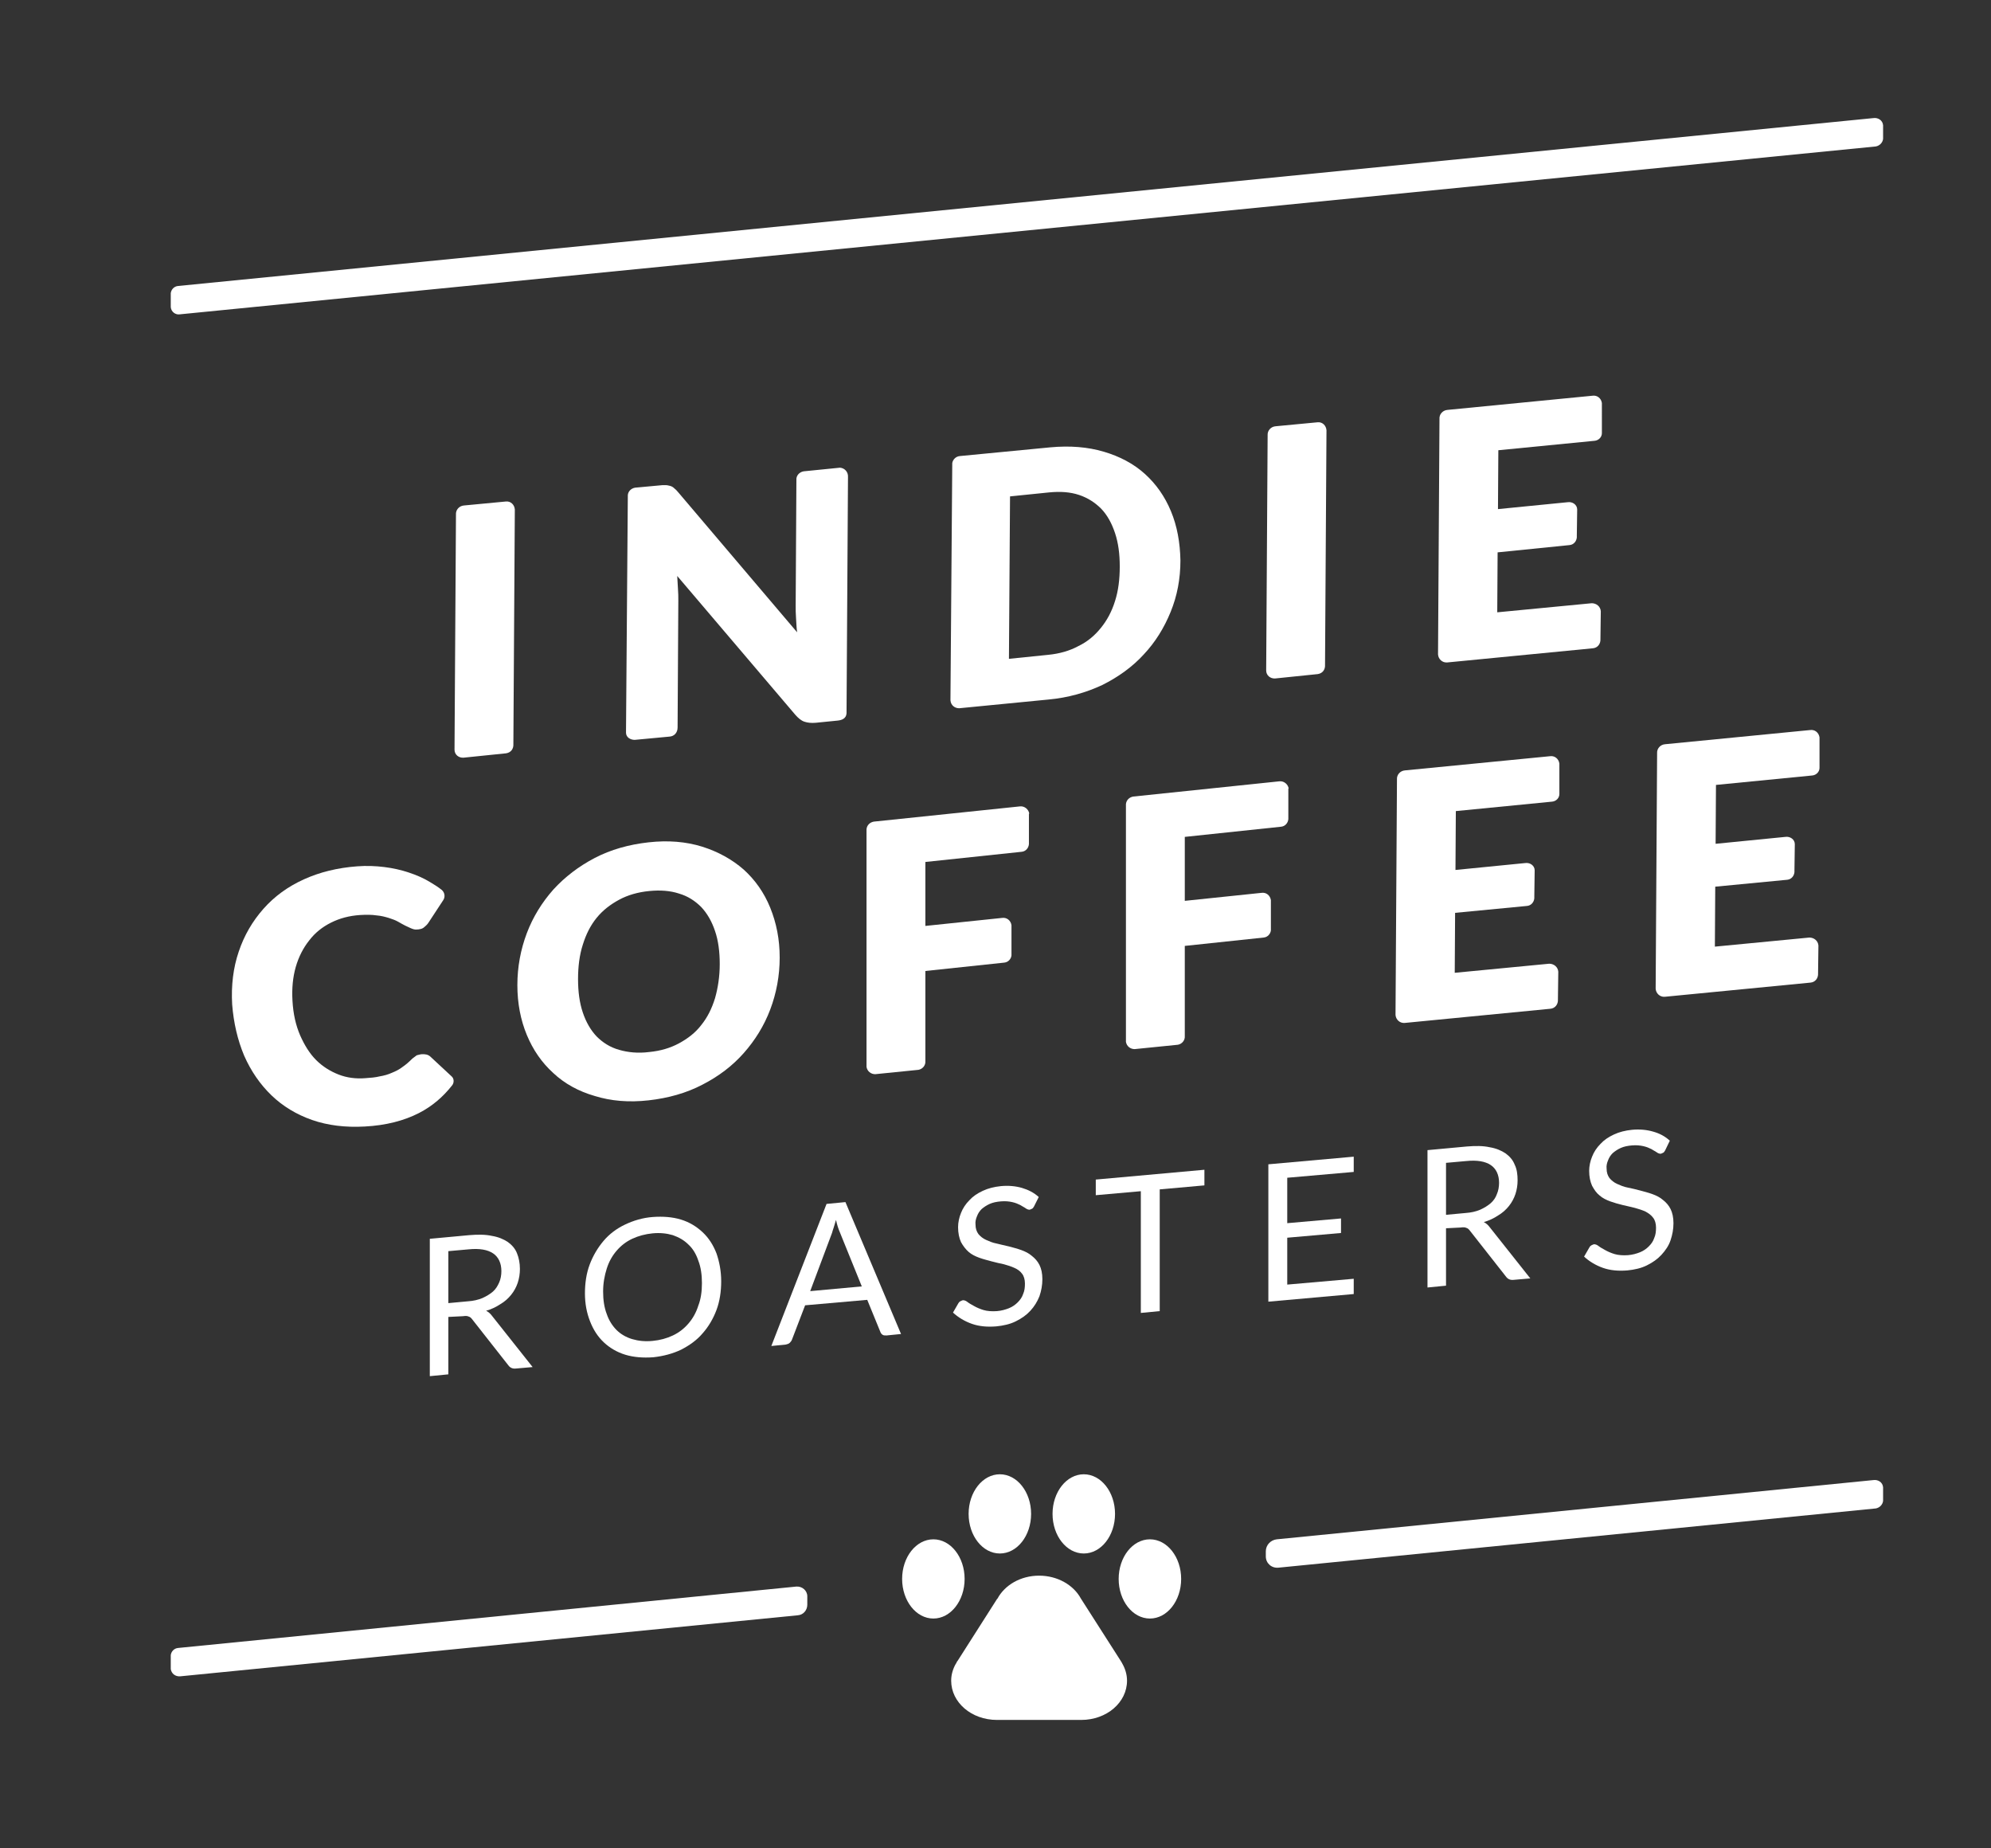 <?xml version="1.0" encoding="utf-8"?>
<!-- Generator: Adobe Illustrator 21.1.0, SVG Export Plug-In . SVG Version: 6.00 Build 0)  -->
<svg version="1.1" id="Layer_1" xmlns="http://www.w3.org/2000/svg" xmlns:xlink="http://www.w3.org/1999/xlink" x="0px" y="0px"
	 viewBox="0 0 548 508.6" style="enable-background:new 0 0 548 508.6;" xml:space="preserve">
<rect x="0" y="0" width="548" height="508.6" fill="#333333" stroke="none"/>
<style type="text/css">
	.st0{fill:#FFFFFF;}
	.st1{fill:#9CC184;}
	.st2{fill:none;stroke:#9CC184;stroke-width:1.093;stroke-miterlimit:10;}
	.st3{opacity:0.7;}
	.st4{opacity:0.65;}
	.st5{opacity:0.25;}
	.st6{fill:#CFD1D3;}
	.st7{fill:none;stroke:#9CC184;stroke-width:1.826;stroke-miterlimit:10;}
	.st8{fill:none;stroke:#9CC184;stroke-width:1.826;stroke-linecap:round;stroke-linejoin:round;stroke-miterlimit:10;}
	.st9{fill:none;stroke:#000000;stroke-width:4.474;stroke-linecap:round;stroke-linejoin:round;stroke-miterlimit:10;}
	.st10{fill:none;stroke:#9CC184;stroke-width:1.043;stroke-miterlimit:10;}
	.st11{fill:none;stroke:#9CC184;stroke-width:1.043;stroke-linecap:round;stroke-linejoin:round;stroke-miterlimit:10;}
	.st12{fill:none;stroke:#000000;stroke-width:2.557;stroke-linecap:round;stroke-linejoin:round;stroke-miterlimit:10;}
	.st13{fill:none;stroke:#000000;stroke-width:3.728;stroke-linecap:round;stroke-linejoin:round;stroke-miterlimit:10;}
	.st14{fill:none;stroke:#000000;stroke-width:4.474;stroke-linecap:round;stroke-linejoin:round;stroke-miterlimit:10;}
	.st15{fill:none;stroke:#3A3537;stroke-width:3.047;stroke-linecap:round;stroke-linejoin:round;stroke-miterlimit:10;}
	.st16{fill:none;stroke:#3A3537;stroke-width:3.486;stroke-linecap:round;stroke-linejoin:round;stroke-miterlimit:10;}
	.st17{fill:none;stroke:#000000;stroke-width:2.363;stroke-linecap:round;stroke-linejoin:round;stroke-miterlimit:10;}
	.st18{fill:none;stroke:#000000;stroke-width:1.969;stroke-linecap:round;stroke-linejoin:round;stroke-miterlimit:10;}
	.st19{fill:none;stroke:#000000;stroke-width:2.363;stroke-linecap:round;stroke-linejoin:round;stroke-miterlimit:10;}
	.st20{fill:none;stroke:#3A3537;stroke-width:1.609;stroke-linecap:round;stroke-linejoin:round;stroke-miterlimit:10;}
	.st21{fill:none;stroke:#3A3537;stroke-width:1.841;stroke-linecap:round;stroke-linejoin:round;stroke-miterlimit:10;}
	.st22{fill:none;stroke:#FFFFFF;stroke-width:1.826;stroke-linecap:round;stroke-linejoin:round;stroke-miterlimit:10;}
	.st23{fill:none;stroke:#FFFFFF;stroke-width:1.353;stroke-linecap:round;stroke-linejoin:round;stroke-miterlimit:10;}
	.st24{opacity:0.5;}
	.st25{fill:none;stroke:#000000;stroke-width:2.556;stroke-linecap:round;stroke-linejoin:round;stroke-miterlimit:10;}
	.st26{opacity:0.5;fill:#CFD1D3;}
	.st27{opacity:0.35;}
	.st28{opacity:0.25;fill:#CFD1D3;}
	.st29{opacity:0.85;fill:#9CC184;}
	.st30{fill:#55705A;}
	.st31{fill:none;stroke:#9CC184;stroke-width:1.175;stroke-miterlimit:10;}
	.st32{fill:none;stroke:#000000;stroke-width:2;stroke-linecap:round;stroke-linejoin:round;stroke-miterlimit:10;}
	.st33{fill:none;stroke:#000000;stroke-width:1.434;stroke-linecap:round;stroke-linejoin:round;stroke-miterlimit:10;}
	.st34{fill:none;stroke:#9CC184;stroke-width:1.101;stroke-miterlimit:10;}
	.st35{fill:none;stroke:#000000;stroke-width:4.437;stroke-linecap:round;stroke-linejoin:round;stroke-miterlimit:10;}
	.st36{clip-path:url(#SVGID_88_);}
	.st37{clip-path:url(#SVGID_90_);}
	.st38{clip-path:url(#SVGID_92_);}
	.st39{clip-path:url(#SVGID_100_);}
	.st40{clip-path:url(#SVGID_102_);}
	.st41{fill:none;stroke:#9CC184;stroke-width:0.303;stroke-miterlimit:10;}
	.st42{fill:none;stroke:#9CC184;stroke-width:0.303;stroke-linecap:round;stroke-linejoin:round;stroke-miterlimit:10;}
	.st43{fill:none;stroke:#000000;stroke-width:0.744;stroke-linecap:round;stroke-linejoin:round;stroke-miterlimit:10;}
	.st44{fill:none;stroke:#000000;stroke-width:0.62;stroke-linecap:round;stroke-linejoin:round;stroke-miterlimit:10;}
	.st45{fill:none;stroke:#000000;stroke-width:0.744;stroke-linecap:round;stroke-linejoin:round;stroke-miterlimit:10;}
	.st46{fill:none;stroke:#3A3537;stroke-width:0.506;stroke-linecap:round;stroke-linejoin:round;stroke-miterlimit:10;}
	.st47{fill:none;stroke:#3A3537;stroke-width:0.58;stroke-linecap:round;stroke-linejoin:round;stroke-miterlimit:10;}
	.st48{fill:none;stroke:#FFFFFF;stroke-width:0.303;stroke-linecap:round;stroke-linejoin:round;stroke-miterlimit:10;}
	.st49{fill:none;stroke:#9CC184;stroke-width:0.304;stroke-miterlimit:10;}
	.st50{fill:none;stroke:#9CC184;stroke-width:0.304;stroke-linecap:round;stroke-linejoin:round;stroke-miterlimit:10;}
	.st51{fill:none;stroke:#FFFFFF;stroke-width:0.304;stroke-linecap:round;stroke-linejoin:round;stroke-miterlimit:10;}
</style>
<g>
	<g>
		<g>
			<path class="st0" d="M123.4,362.4l0,15.8l-5.1,0.5l0-37.8l10.8-1c2.4-0.2,4.5-0.2,6.3,0.2c1.8,0.3,3.2,0.9,4.4,1.7
				c1.1,0.8,2,1.8,2.5,3.1c0.5,1.2,0.8,2.7,0.8,4.3c0,1.3-0.2,2.6-0.6,3.8c-0.4,1.2-1,2.3-1.8,3.3c-0.8,1-1.8,1.9-3,2.6
				c-1.2,0.8-2.5,1.4-3.9,1.8c0.6,0.3,1.2,0.8,1.7,1.5l11.1,14l-4.6,0.4c-0.9,0.1-1.6-0.2-2.1-0.9l-9.9-12.6c-0.3-0.4-0.6-0.7-1-0.8
				c-0.4-0.2-0.9-0.2-1.6-0.1L123.4,362.4z M123.4,358.6l5.4-0.5c1.5-0.1,2.8-0.4,4-0.9c1.1-0.5,2.1-1.1,2.9-1.8
				c0.8-0.7,1.3-1.6,1.7-2.5c0.4-0.9,0.6-2,0.6-3.1c0-2.2-0.8-3.9-2.3-4.9c-1.5-1-3.7-1.4-6.7-1.1l-5.6,0.5L123.4,358.6z"/>
			<path class="st0" d="M198.5,352.6c0,2.8-0.4,5.5-1.3,7.9s-2.2,4.6-3.8,6.4c-1.6,1.9-3.6,3.3-5.9,4.5c-2.3,1.1-4.9,1.8-7.7,2.1
				c-2.8,0.2-5.4,0-7.7-0.7s-4.3-1.9-5.9-3.4c-1.7-1.6-2.9-3.5-3.8-5.8s-1.4-4.8-1.4-7.7c0-2.8,0.4-5.5,1.3-7.9
				c0.9-2.4,2.2-4.6,3.8-6.5c1.6-1.9,3.6-3.4,5.9-4.5s4.9-1.9,7.7-2.1s5.4,0,7.7,0.7c2.3,0.7,4.3,1.9,6,3.5c1.7,1.6,2.9,3.5,3.8,5.8
				C198,347.2,198.5,349.8,198.5,352.6z M193.2,353.1c0-2.3-0.3-4.4-1-6.2c-0.6-1.8-1.5-3.3-2.7-4.4c-1.2-1.2-2.6-2-4.3-2.6
				c-1.7-0.5-3.5-0.7-5.6-0.5c-2,0.2-3.9,0.7-5.6,1.5c-1.7,0.8-3.1,1.9-4.3,3.3c-1.2,1.4-2.1,3-2.7,4.9c-0.6,1.9-1,4-1,6.3
				s0.3,4.4,1,6.2c0.6,1.8,1.6,3.3,2.7,4.4s2.6,2,4.3,2.5c1.7,0.5,3.5,0.7,5.6,0.5c2.1-0.2,3.9-0.7,5.6-1.5c1.7-0.8,3.1-1.9,4.3-3.3
				c1.2-1.4,2.1-3,2.7-4.9C192.9,357.5,193.2,355.4,193.2,353.1z"/>
			<path class="st0" d="M248,367.1l-4,0.4c-0.5,0-0.8,0-1.1-0.2c-0.3-0.2-0.5-0.5-0.6-0.8l-3.6-8.8l-17.1,1.5l-3.6,9.4
				c-0.1,0.3-0.3,0.6-0.6,0.9c-0.3,0.3-0.7,0.4-1.1,0.5l-4,0.4l15.2-39.1l5.2-0.5L248,367.1z M223,355.3l14.2-1.3l-6-14.8
				c-0.4-0.9-0.8-2.1-1.1-3.5c-0.2,0.7-0.4,1.4-0.6,2c-0.2,0.6-0.4,1.2-0.5,1.6L223,355.3z"/>
			<path class="st0" d="M284.6,332c-0.2,0.3-0.3,0.5-0.5,0.6c-0.2,0.1-0.4,0.2-0.7,0.3c-0.3,0-0.7-0.1-1.1-0.4
				c-0.4-0.3-0.9-0.5-1.5-0.9c-0.6-0.3-1.3-0.6-2.2-0.8c-0.9-0.2-1.9-0.3-3.1-0.2c-1.2,0.1-2.2,0.3-3.1,0.7
				c-0.9,0.4-1.6,0.9-2.2,1.4c-0.6,0.6-1,1.2-1.3,2c-0.3,0.7-0.5,1.5-0.4,2.3c0,1.1,0.3,1.9,0.8,2.6c0.5,0.6,1.2,1.2,2.1,1.6
				c0.9,0.4,1.8,0.8,2.9,1c1.1,0.3,2.2,0.5,3.4,0.8c1.1,0.3,2.3,0.6,3.4,1s2.1,0.9,2.9,1.6c0.9,0.7,1.6,1.5,2.1,2.5
				c0.5,1,0.8,2.3,0.8,3.9c0,1.7-0.3,3.2-0.8,4.7c-0.6,1.5-1.4,2.8-2.5,4c-1.1,1.2-2.4,2.1-4,2.9c-1.6,0.8-3.4,1.2-5.4,1.4
				c-2.5,0.2-4.7,0-6.7-0.7c-2-0.7-3.8-1.8-5.2-3.1l1.5-2.6c0.1-0.2,0.3-0.4,0.5-0.5c0.2-0.1,0.4-0.2,0.7-0.3c0.4,0,0.8,0.1,1.3,0.5
				c0.5,0.4,1.1,0.7,1.8,1.1c0.7,0.4,1.6,0.8,2.6,1.1c1,0.3,2.3,0.4,3.7,0.3c1.2-0.1,2.3-0.4,3.3-0.8c1-0.4,1.8-1,2.4-1.6
				c0.7-0.7,1.2-1.4,1.5-2.3c0.4-0.9,0.5-1.8,0.5-2.9c0-1.1-0.3-2.1-0.8-2.7c-0.5-0.7-1.2-1.2-2.1-1.6c-0.9-0.4-1.8-0.7-2.9-1
				c-1.1-0.2-2.2-0.5-3.4-0.8c-1.1-0.3-2.3-0.6-3.4-1c-1.1-0.4-2.1-0.9-2.9-1.6s-1.5-1.6-2.1-2.7c-0.5-1.1-0.8-2.5-0.8-4.1
				c0-1.3,0.3-2.7,0.8-3.9c0.5-1.3,1.3-2.5,2.3-3.5c1-1.1,2.2-1.9,3.7-2.6c1.5-0.7,3.1-1.1,5-1.3c2.1-0.2,4.1,0,5.8,0.5
				s3.3,1.3,4.6,2.5L284.6,332z"/>
			<path class="st0" d="M331.5,321.9l0,4.3l-12.3,1.1l0,33.5l-5.2,0.5l0-33.5l-12.4,1.1l0-4.3L331.5,321.9z"/>
			<path class="st0" d="M372.6,318.3l0,4.2l-18.3,1.6l0,12.5l14.8-1.3l0,4l-14.8,1.3l0,12.9l18.3-1.6l0,4.2l-23.5,2.1l0-37.8
				L372.6,318.3z"/>
			<path class="st0" d="M398,338l0,15.8l-5.1,0.5l0-37.8l10.8-1c2.4-0.2,4.5-0.2,6.3,0.2c1.8,0.3,3.2,0.9,4.4,1.7
				c1.1,0.8,2,1.8,2.5,3.1c0.6,1.2,0.8,2.7,0.8,4.3c0,1.3-0.2,2.6-0.6,3.8c-0.4,1.2-1,2.3-1.8,3.3c-0.8,1-1.8,1.9-3,2.6
				c-1.2,0.8-2.5,1.4-3.9,1.8c0.6,0.3,1.2,0.8,1.7,1.5l11.1,14l-4.6,0.4c-0.9,0.1-1.6-0.2-2.1-0.9l-9.9-12.6c-0.3-0.4-0.6-0.7-1-0.8
				c-0.4-0.2-0.9-0.2-1.6-0.1L398,338z M398,334.3l5.4-0.5c1.5-0.1,2.8-0.4,4-0.9c1.1-0.5,2.1-1.1,2.9-1.8c0.8-0.7,1.4-1.6,1.7-2.5
				c0.4-0.9,0.6-2,0.6-3.1c0-2.2-0.8-3.9-2.3-4.9c-1.5-1-3.7-1.4-6.7-1.1L398,320L398,334.3z"/>
			<path class="st0" d="M458.3,316.6c-0.2,0.3-0.3,0.5-0.5,0.6c-0.2,0.1-0.4,0.2-0.7,0.3c-0.3,0-0.7-0.1-1.1-0.4
				c-0.4-0.3-0.9-0.5-1.5-0.9c-0.6-0.3-1.3-0.6-2.2-0.8c-0.9-0.2-1.9-0.3-3.1-0.2c-1.2,0.1-2.2,0.3-3.1,0.7
				c-0.9,0.4-1.6,0.9-2.2,1.4c-0.6,0.6-1,1.2-1.3,2c-0.3,0.7-0.5,1.5-0.4,2.3c0,1.1,0.3,1.9,0.8,2.6c0.5,0.6,1.2,1.2,2.1,1.6
				c0.9,0.4,1.8,0.8,2.9,1s2.2,0.5,3.4,0.8c1.1,0.3,2.3,0.6,3.4,1c1.1,0.4,2.1,0.9,2.9,1.6c0.9,0.7,1.6,1.5,2.1,2.5
				c0.5,1,0.8,2.3,0.8,3.9c0,1.7-0.3,3.2-0.8,4.7s-1.4,2.8-2.5,4c-1.1,1.2-2.4,2.1-4,2.9c-1.6,0.8-3.4,1.2-5.4,1.4
				c-2.5,0.2-4.7,0-6.7-0.7c-2-0.7-3.8-1.8-5.2-3.1l1.5-2.6c0.1-0.2,0.3-0.4,0.5-0.5c0.2-0.1,0.4-0.2,0.7-0.3c0.4,0,0.8,0.1,1.3,0.5
				c0.5,0.4,1.1,0.7,1.8,1.1c0.7,0.4,1.6,0.8,2.6,1.1c1,0.3,2.3,0.4,3.7,0.3c1.2-0.1,2.3-0.4,3.3-0.8c1-0.4,1.8-1,2.4-1.6
				c0.7-0.7,1.2-1.4,1.5-2.3c0.4-0.9,0.5-1.8,0.5-2.9c0-1.1-0.3-2.1-0.8-2.7c-0.5-0.7-1.2-1.2-2.1-1.7c-0.9-0.4-1.8-0.7-2.9-1
				s-2.2-0.5-3.4-0.8s-2.3-0.6-3.4-1s-2.1-0.9-2.9-1.6c-0.9-0.7-1.5-1.6-2.1-2.7c-0.5-1.1-0.8-2.5-0.8-4.1c0-1.3,0.3-2.7,0.8-3.9
				c0.5-1.3,1.3-2.5,2.3-3.5c1-1.1,2.2-1.9,3.7-2.6c1.5-0.7,3.1-1.1,5-1.3c2.1-0.2,4.1,0,5.8,0.5c1.8,0.5,3.3,1.3,4.6,2.5
				L458.3,316.6z"/>
		</g>
	</g>
	<g>
		<ellipse class="st0" cx="256.9" cy="434.5" rx="8.6" ry="10.9"/>
		<ellipse class="st0" cx="275.2" cy="416.6" rx="8.6" ry="10.9"/>
		<ellipse class="st0" cx="298.3" cy="416.6" rx="8.6" ry="10.9"/>
		<ellipse class="st0" cx="316.5" cy="434.5" rx="8.6" ry="10.9"/>
		<path class="st0" d="M308.9,457.8L308.9,457.8l-0.1-0.2c-0.1-0.2-0.2-0.3-0.3-0.5l-11-17.2l0,0c-2-3.7-6.4-6.3-11.5-6.3
			c-5.1,0-9.5,2.6-11.5,6.4l0-0.1L263.6,457c-0.2,0.2-0.3,0.4-0.4,0.7l-0.1,0.1l0,0c-0.8,1.4-1.3,3-1.3,4.7c0,6,5.6,10.8,12.6,10.8
			c0.2,0,0.5,0,0.7,0l0,0h22.5c7,0,12.6-4.8,12.6-10.8C310.2,460.8,309.7,459.2,308.9,457.8z"/>
	</g>
	<path class="st0" d="M49.5,86.5L49.5,86.5l466.8-46.2c1.1-0.2,1.9-1.1,2-2.1v-3.7c-0.1-1.4-1.4-2.2-2.7-2L49,78.7l0,0
		c-1.1,0.1-1.9,1-2,2v3.8C47.1,85.8,48.3,86.7,49.5,86.5z"/>
	<g>
		<path class="st0" d="M139.3,207.3L139.3,207.3c1.3-0.2,2.1-1.2,2-2.6l0,0l0.4-64.5h0c-0.1-1.3-1.1-2.3-2.4-2.2l0,0l-11.6,1.1
			c-1.3,0.1-2.3,1.2-2.2,2.5h0l-0.4,64.7c0,1.4,1.2,2.3,2.5,2.2l0,0L139.3,207.3z"/>
		<path class="st0" d="M500.8,202.9L500.8,202.9c-0.2-1.3-1.3-2.2-2.6-2l0,0l-39.9,3.9v0c-1.3,0.1-2.3,1.2-2.2,2.5h0l-0.4,64.8h0
			c0.1,1.3,1.2,2.3,2.5,2.2v0l40.1-3.9l0,0c1.3-0.1,2.2-1.2,2.1-2.6l0.1-7.6h0c-0.1-1.3-1.2-2.2-2.5-2.2l-26,2.5l0.1-16.5l19.8-1.9
			c1.1-0.1,1.9-1,2-2.1l0-0.4c0,0,0-0.1,0-0.1l0,0l0.1-7.2c0-1.3-1.3-2.2-2.6-2l-19.2,1.9l0.1-16.2l26.5-2.6l0,0c1.1-0.1,2-1,2-2.1
			l0,0c0-0.2,0-0.3,0-0.5l0,0L500.8,202.9z"/>
		<path class="st0" d="M429.2,210.1L429.2,210.1c-0.2-1.3-1.3-2.2-2.6-2l0,0l-39.9,3.9v0c-1.3,0.1-2.3,1.2-2.2,2.5h0l-0.4,64.8h0
			c0.1,1.3,1.2,2.3,2.5,2.2v0l40.1-3.9l0,0c1.3-0.1,2.2-1.2,2.1-2.6l0.1-7.6h0c-0.1-1.3-1.2-2.2-2.5-2.2l-26,2.5l0.1-16.5l19.8-1.9
			c1.1-0.1,1.9-1,2-2.1l0-0.4c0,0,0-0.1,0-0.1l0,0l0.1-7.2c0-1.3-1.3-2.2-2.6-2l-19.2,1.9l0.1-16.2l26.5-2.6l0,0c1.1-0.1,2-1,2-2.1
			l0,0c0-0.2,0-0.3,0-0.5l0,0L429.2,210.1z"/>
		<path class="st0" d="M354.7,217c-0.2-1.2-1.3-2.1-2.5-2l-40.3,4.2c-1.1,0.2-1.9,1-2,2.1v0.4c0,0,0,0.1,0,0.1h0v64.9h0
			c0.2,1.2,1.2,2,2.4,2l11.9-1.2c1.1-0.2,2-1.2,1.9-2.4l0,0v-24.8l21.7-2.3l0,0c1.1-0.1,1.9-1,2-2v-8.3h0c-0.2-1.3-1.3-2.2-2.6-2
			l-21.1,2.2v-17.6l26.5-2.8l0,0c1.1-0.1,1.9-1,2-2.1v-0.3c0-0.1,0-0.1,0-0.2h0V217z"/>
		<path class="st0" d="M214.6,263.5c0,5-0.9,9.8-2.6,14.3c-1.7,4.5-4.2,8.5-7.3,12s-6.9,6.4-11.4,8.7c-4.4,2.3-9.4,3.7-14.8,4.3
			c-5.4,0.6-10.3,0.2-14.8-1.2c-4.5-1.3-8.3-3.4-11.4-6.3c-3.2-2.9-5.6-6.4-7.3-10.5c-1.7-4.1-2.6-8.7-2.6-13.7
			c0-5,0.9-9.8,2.6-14.3c1.7-4.5,4.2-8.5,7.3-12c3.2-3.5,7-6.4,11.4-8.7c4.4-2.3,9.4-3.7,14.8-4.3c5.4-0.6,10.3-0.2,14.8,1.2
			c4.4,1.4,8.2,3.5,11.4,6.3c3.1,2.8,5.6,6.3,7.3,10.5C213.7,254,214.6,258.5,214.6,263.5z M198.1,265.3c0-3.4-0.4-6.5-1.3-9.1
			c-0.9-2.7-2.2-4.9-3.8-6.6c-1.7-1.7-3.7-3-6.1-3.7c-2.4-0.8-5.2-1-8.2-0.7c-3.1,0.3-5.9,1.1-8.3,2.4c-2.4,1.3-4.5,2.9-6.2,5
			c-1.7,2.1-2.9,4.5-3.8,7.4c-0.9,2.8-1.3,6-1.3,9.4c0,3.5,0.4,6.5,1.3,9.2c0.9,2.7,2.2,4.9,3.8,6.6c1.7,1.7,3.7,3,6.2,3.7
			c2.4,0.7,5.2,1,8.3,0.6c3.1-0.3,5.8-1.1,8.2-2.4c2.4-1.3,4.5-2.9,6.1-5c1.7-2.1,2.9-4.5,3.8-7.4
			C197.6,271.9,198.1,268.7,198.1,265.3z"/>
		<path class="st0" d="M231.2,128.7L231.2,128.7l-10,1c-1.2,0.2-2.1,1.2-2,2.4h0l-0.2,34.5c0,1.1,0,2.3,0.1,3.5
			c0.1,1.3,0.1,2.5,0.3,3.9l-32.7-38.5c-0.4-0.5-0.8-0.9-1.2-1.2c-0.3-0.3-0.7-0.5-1.1-0.6c-0.4-0.1-0.8-0.2-1.3-0.2
			c-0.5,0-1.1,0-1.8,0.1l-6.5,0.6c-1.2,0.2-2.1,1.2-2,2.4h0l-0.5,65c0,1.3,1.2,2,2.4,2l9.6-0.9l0,0c1.3-0.1,2.2-1.1,2.2-2.5l0,0
			l0.2-34.9c0-1,0-2.1-0.1-3.3c-0.1-1.2-0.1-2.3-0.2-3.5l32.5,38.2c0.8,0.9,1.6,1.6,2.5,1.9c0.9,0.3,1.9,0.4,3.1,0.3l6-0.6
			c1.1-0.1,2.4-0.5,2.5-2l0.4-65C233.5,129.9,232.5,128.8,231.2,128.7z"/>
		<path class="st0" d="M322.3,140.7c-1.7-4.1-4.1-7.5-7.2-10.3c-3.1-2.8-6.9-4.8-11.3-6.1c-4.4-1.3-9.3-1.7-14.7-1.2l-24.9,2.4l0,0
			c-1.1,0.1-1.9,0.9-2.1,1.9l-0.5,65.3c0.1,1.4,1.2,2.2,2.4,2.2l24.6-2.4c5.4-0.5,10.3-1.9,14.8-4c4.4-2.2,8.3-5,11.4-8.4
			c3.2-3.4,5.6-7.3,7.4-11.7c1.8-4.4,2.7-9.1,2.7-14.2C324.8,149.3,324,144.8,322.3,140.7z M306.9,165.4c-0.9,2.9-2.2,5.3-3.9,7.4
			c-1.7,2.1-3.7,3.8-6.2,5c-2.4,1.3-5.2,2.1-8.3,2.4l-10.8,1.1l0.3-44.7l10.8-1.1c3.1-0.3,5.8-0.1,8.2,0.7c2.4,0.8,4.4,2.1,6.1,3.8
			c1.7,1.8,2.9,4,3.8,6.7c0.9,2.7,1.3,5.7,1.3,9.2C308.2,159.4,307.8,162.6,306.9,165.4z"/>
		<path class="st0" d="M362.7,185.5L362.7,185.5c1.3-0.2,2.1-1.2,2-2.6l0,0l0.4-64.5h0c-0.1-1.3-1.1-2.3-2.4-2.2l0,0l-11.6,1.1
			c-1.3,0.1-2.3,1.2-2.2,2.5h0l-0.4,64.7c0,1.4,1.2,2.3,2.5,2.2l0,0L362.7,185.5z"/>
		<path class="st0" d="M440.9,110.9L440.9,110.9c-0.2-1.3-1.3-2.2-2.6-2l0,0l-39.9,3.9v0c-1.3,0.1-2.3,1.2-2.2,2.5h0l-0.4,64.8h0
			c0.1,1.3,1.2,2.3,2.5,2.2v0l40.1-3.9l0,0c1.3-0.1,2.2-1.2,2.1-2.6l0.1-7.6h0c-0.1-1.3-1.2-2.2-2.5-2.2l-26,2.5l0.1-16.5L432,150
			c1.1-0.1,1.9-1,2-2.1l0-0.4c0,0,0-0.1,0-0.1l0,0l0.1-7.2c0-1.3-1.3-2.2-2.6-2l-19.2,1.9l0.1-16.2l26.5-2.6l0,0c1.1-0.1,2-1,2-2.1
			l0,0c0-0.2,0-0.3,0-0.5l0,0L440.9,110.9z"/>
		<path class="st0" d="M283.3,223.9c-0.2-1.2-1.3-2.1-2.5-2l-40.3,4.2c-1.1,0.2-1.9,1-2,2.1v0.4c0,0,0,0.1,0,0.1h0v64.9h0
			c0.2,1.2,1.2,2,2.4,2l11.9-1.2c1.1-0.2,2-1.2,1.9-2.4l0,0v-24.8l21.7-2.3l0,0c1.1-0.1,1.9-1,2-2v-8.3h0c-0.2-1.3-1.3-2.2-2.6-2
			l-21.1,2.2v-17.6l26.5-2.8l0,0c1.1-0.1,1.9-1,2-2.1v-0.3c0-0.1,0-0.1,0-0.2h0V223.9z"/>
		<g>
			<path class="st0" d="M116.2,290.1c0.4,0,0.8,0,1.2,0.1c0.4,0.1,0.8,0.3,1.2,0.7l5.7,5.3c0.7,0.6,0.7,1.7,0.2,2.4
				c-2.5,3.2-5.5,5.8-9.2,7.7c-4.1,2.1-9.1,3.4-14.9,3.7c-5.3,0.3-10.2-0.3-14.5-1.8c-4.3-1.5-8.1-3.8-11.2-6.8
				c-3.1-3-5.6-6.6-7.5-10.9c-1.8-4.3-2.9-9-3.3-14.1c-0.3-5.2,0.3-10.1,1.8-14.5c1.5-4.5,3.8-8.4,6.8-11.8c3-3.4,6.7-6.1,11.1-8.1
				c4.4-2,9.3-3.2,14.7-3.6c2.6-0.2,5.1-0.1,7.5,0.2c2.4,0.3,4.6,0.8,6.7,1.5c2.1,0.7,4,1.5,5.8,2.6c1.2,0.7,2.3,1.4,3.3,2.2
				c0.8,0.7,1,1.9,0.4,2.8l-4,6.1c-0.3,0.5-0.7,0.9-1.2,1.3c-0.5,0.5-1.3,0.7-2.4,0.7c-0.3,0-0.6-0.1-0.9-0.2
				c-0.6-0.2-1.3-0.6-2-0.9c-0.6-0.3-1.3-0.7-2-1.1c-0.7-0.4-1.6-0.7-2.5-1c-1-0.3-2.1-0.6-3.4-0.7c-1.3-0.2-2.8-0.2-4.5-0.1
				c-3,0.2-5.6,0.9-8,2.1c-2.4,1.2-4.4,2.8-6,4.9c-1.6,2-2.9,4.5-3.7,7.3c-0.8,2.8-1.1,5.9-0.9,9.3c0.2,3.6,0.9,6.7,2.1,9.5
				c1.2,2.7,2.6,5,4.4,6.8c1.8,1.8,3.9,3.1,6.2,4c2.3,0.9,4.8,1.2,7.3,1c1.5-0.1,2.8-0.2,4-0.5c1.2-0.2,2.3-0.5,3.4-1
				c1-0.4,2-0.9,2.9-1.6c0.9-0.6,1.8-1.4,2.7-2.3c0.4-0.3,0.8-0.6,1.2-0.9C115.2,290.3,115.7,290.1,116.2,290.1z"/>
		</g>
	</g>
	<g>
		<path class="st0" d="M222.2,439.3c0-1.6-1.4-2.8-3-2.7L49,453.5l0,0c-1.1,0.1-1.9,1-2,2v3.8c0.2,1.3,1.3,2.1,2.6,2l0,0l170-16.8
			c1.5-0.1,2.6-1.4,2.6-2.9V439.3z"/>
		<path class="st0" d="M515.6,407.3l-164.2,16.3c-1.7,0.2-3,1.6-3,3.3v1.4c0,1.9,1.6,3.3,3.5,3.1l164.4-16.3c1.1-0.2,1.9-1.1,2-2.1
			v-3.7C518.2,407.9,516.9,407.1,515.6,407.3z"/>
	</g>
</g>
</svg>
